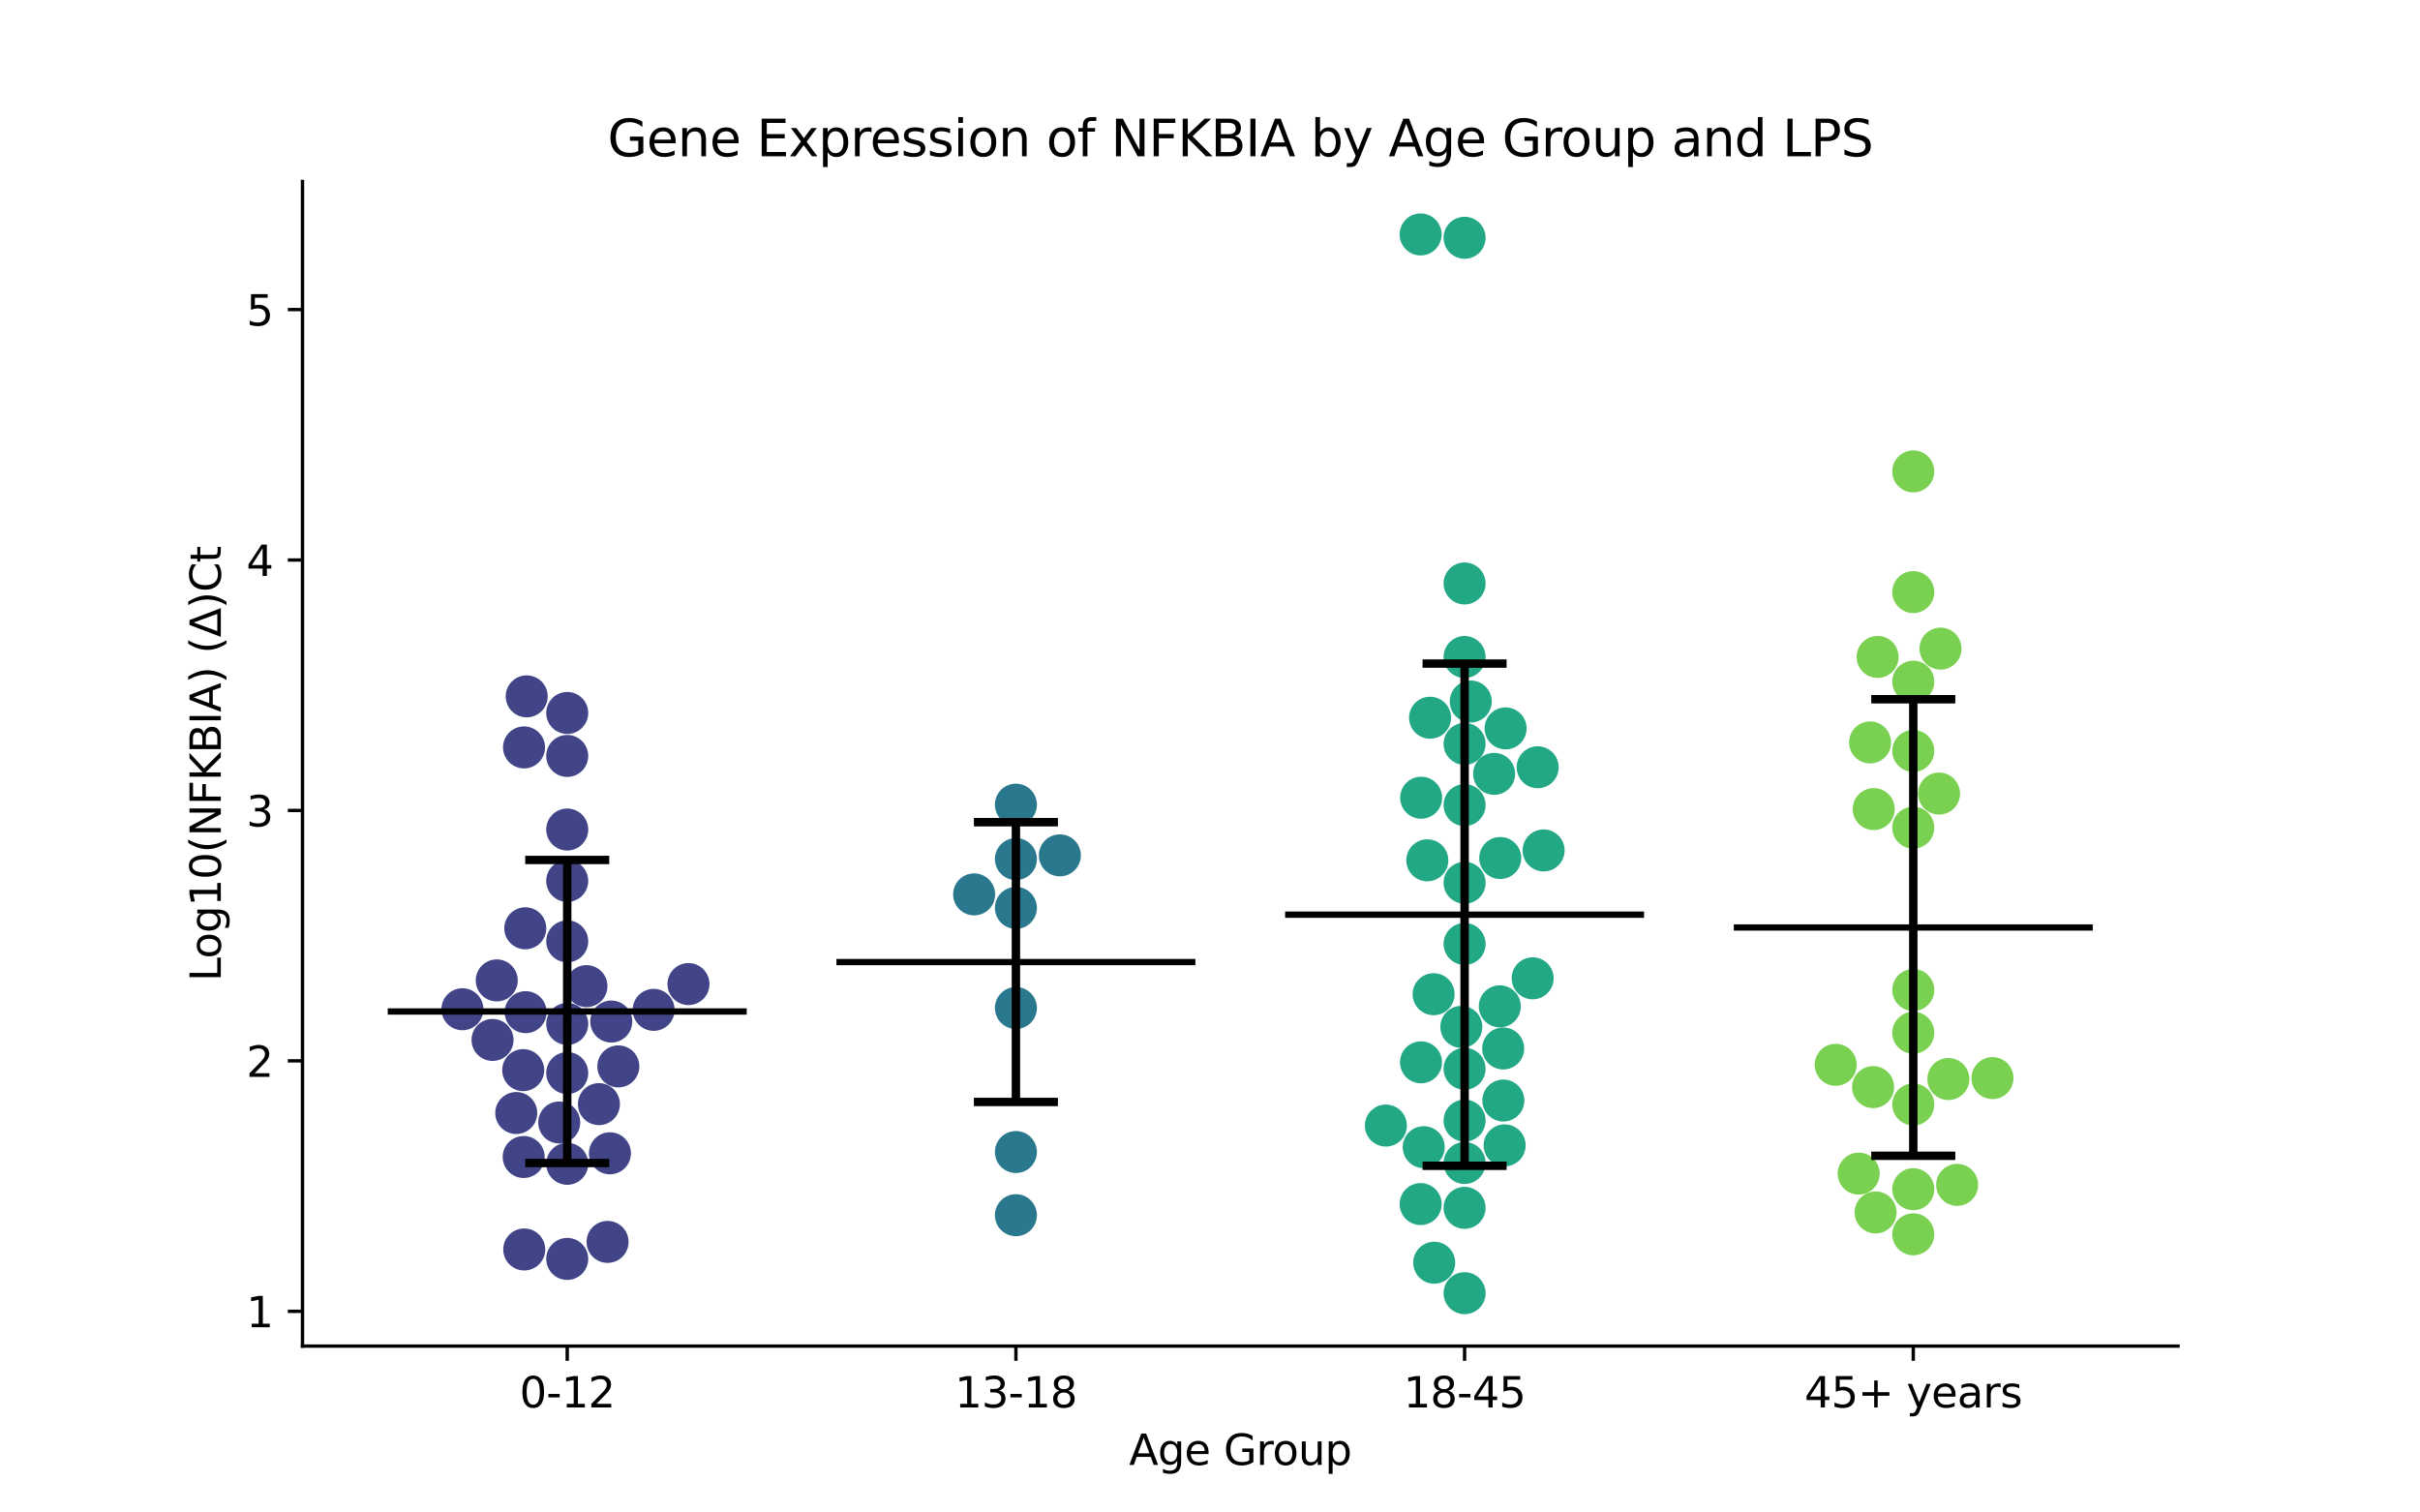 <?xml version="1.0" encoding="utf-8" standalone="no"?>
<!DOCTYPE svg PUBLIC "-//W3C//DTD SVG 1.1//EN"
  "http://www.w3.org/Graphics/SVG/1.1/DTD/svg11.dtd">
<svg xmlns:xlink="http://www.w3.org/1999/xlink" width="576pt" height="360pt" viewBox="0 0 576 360" xmlns="http://www.w3.org/2000/svg" version="1.1">
 <defs>
  <style type="text/css">*{stroke-linejoin: round; stroke-linecap: butt}</style>
 </defs>
 <g id="figure_1">
  <g id="patch_1">
   <path d="M 0 360 
L 576 360 
L 576 0 
L 0 0 
z
" style="fill: #ffffff"/>
  </g>
  <g id="axes_1">
   <g id="patch_2">
    <path d="M 72 320.4 
L 518.4 320.4 
L 518.4 43.2 
L 72 43.2 
z
" style="fill: #ffffff"/>
   </g>
   <g id="PathCollection_1">
    <defs>
     <path id="C0_0_6a70ba401f" d="M 0 5 
C 1.326 5 2.598 4.473 3.536 3.536 
C 4.473 2.598 5 1.326 5 -0 
C 5 -1.326 4.473 -2.598 3.536 -3.536 
C 2.598 -4.473 1.326 -5 0 -5 
C -1.326 -5 -2.598 -4.473 -3.536 -3.536 
C -4.473 -2.598 -5 -1.326 -5 0 
C -5 1.326 -4.473 2.598 -3.536 3.536 
C -2.598 4.473 -1.326 5 0 5 
z
"/>
    </defs>
    <g clip-path="url(#p365251a330)">
     <use xlink:href="#C0_0_6a70ba401f" x="144.609" y="295.597" style="fill: #414487"/>
    </g>
    <g clip-path="url(#p365251a330)">
     <use xlink:href="#C0_0_6a70ba401f" x="117.234" y="247.525" style="fill: #414487"/>
    </g>
    <g clip-path="url(#p365251a330)">
     <use xlink:href="#C0_0_6a70ba401f" x="142.554" y="262.806" style="fill: #414487"/>
    </g>
    <g clip-path="url(#p365251a330)">
     <use xlink:href="#C0_0_6a70ba401f" x="122.877" y="264.919" style="fill: #414487"/>
    </g>
    <g clip-path="url(#p365251a330)">
     <use xlink:href="#C0_0_6a70ba401f" x="124.647" y="275.387" style="fill: #414487"/>
    </g>
    <g clip-path="url(#p365251a330)">
     <use xlink:href="#C0_0_6a70ba401f" x="135.009" y="243.716" style="fill: #414487"/>
    </g>
    <g clip-path="url(#p365251a330)">
     <use xlink:href="#C0_0_6a70ba401f" x="124.728" y="177.896" style="fill: #414487"/>
    </g>
    <g clip-path="url(#p365251a330)">
     <use xlink:href="#C0_0_6a70ba401f" x="135.009" y="299.646" style="fill: #414487"/>
    </g>
    <g clip-path="url(#p365251a330)">
     <use xlink:href="#C0_0_6a70ba401f" x="155.578" y="240.366" style="fill: #414487"/>
    </g>
    <g clip-path="url(#p365251a330)">
     <use xlink:href="#C0_0_6a70ba401f" x="135.009" y="255.404" style="fill: #414487"/>
    </g>
    <g clip-path="url(#p365251a330)">
     <use xlink:href="#C0_0_6a70ba401f" x="118.235" y="233.356" style="fill: #414487"/>
    </g>
    <g clip-path="url(#p365251a330)">
     <use xlink:href="#C0_0_6a70ba401f" x="133.107" y="267.17" style="fill: #414487"/>
    </g>
    <g clip-path="url(#p365251a330)">
     <use xlink:href="#C0_0_6a70ba401f" x="135.009" y="179.928" style="fill: #414487"/>
    </g>
    <g clip-path="url(#p365251a330)">
     <use xlink:href="#C0_0_6a70ba401f" x="145.176" y="274.508" style="fill: #414487"/>
    </g>
    <g clip-path="url(#p365251a330)">
     <use xlink:href="#C0_0_6a70ba401f" x="125.027" y="220.952" style="fill: #414487"/>
    </g>
    <g clip-path="url(#p365251a330)">
     <use xlink:href="#C0_0_6a70ba401f" x="139.584" y="234.715" style="fill: #414487"/>
    </g>
    <g clip-path="url(#p365251a330)">
     <use xlink:href="#C0_0_6a70ba401f" x="124.534" y="254.713" style="fill: #414487"/>
    </g>
    <g clip-path="url(#p365251a330)">
     <use xlink:href="#C0_0_6a70ba401f" x="125.365" y="165.744" style="fill: #414487"/>
    </g>
    <g clip-path="url(#p365251a330)">
     <use xlink:href="#C0_0_6a70ba401f" x="125.111" y="240.913" style="fill: #414487"/>
    </g>
    <g clip-path="url(#p365251a330)">
     <use xlink:href="#C0_0_6a70ba401f" x="145.491" y="243.145" style="fill: #414487"/>
    </g>
    <g clip-path="url(#p365251a330)">
     <use xlink:href="#C0_0_6a70ba401f" x="147.174" y="253.825" style="fill: #414487"/>
    </g>
    <g clip-path="url(#p365251a330)">
     <use xlink:href="#C0_0_6a70ba401f" x="124.778" y="297.396" style="fill: #414487"/>
    </g>
    <g clip-path="url(#p365251a330)">
     <use xlink:href="#C0_0_6a70ba401f" x="135.009" y="209.677" style="fill: #414487"/>
    </g>
    <g clip-path="url(#p365251a330)">
     <use xlink:href="#C0_0_6a70ba401f" x="135.009" y="169.699" style="fill: #414487"/>
    </g>
    <g clip-path="url(#p365251a330)">
     <use xlink:href="#C0_0_6a70ba401f" x="135.009" y="224.056" style="fill: #414487"/>
    </g>
    <g clip-path="url(#p365251a330)">
     <use xlink:href="#C0_0_6a70ba401f" x="135.009" y="277.005" style="fill: #414487"/>
    </g>
    <g clip-path="url(#p365251a330)">
     <use xlink:href="#C0_0_6a70ba401f" x="163.867" y="234.228" style="fill: #414487"/>
    </g>
    <g clip-path="url(#p365251a330)">
     <use xlink:href="#C0_0_6a70ba401f" x="135.009" y="197.443" style="fill: #414487"/>
    </g>
    <g clip-path="url(#p365251a330)">
     <use xlink:href="#C0_0_6a70ba401f" x="110.067" y="240.217" style="fill: #414487"/>
    </g>
   </g>
   <g id="PathCollection_2">
    <defs>
     <path id="C1_0_8775f7fa3a" d="M 0 5 
C 1.326 5 2.598 4.473 3.536 3.536 
C 4.473 2.598 5 1.326 5 -0 
C 5 -1.326 4.473 -2.598 3.536 -3.536 
C 2.598 -4.473 1.326 -5 0 -5 
C -1.326 -5 -2.598 -4.473 -3.536 -3.536 
C -4.473 -2.598 -5 -1.326 -5 0 
C -5 1.326 -4.473 2.598 -3.536 3.536 
C -2.598 4.473 -1.326 5 0 5 
z
"/>
    </defs>
    <g clip-path="url(#p365251a330)">
     <use xlink:href="#C1_0_8775f7fa3a" x="241.803" y="216.095" style="fill: #2a788e"/>
    </g>
    <g clip-path="url(#p365251a330)">
     <use xlink:href="#C1_0_8775f7fa3a" x="241.803" y="274.204" style="fill: #2a788e"/>
    </g>
    <g clip-path="url(#p365251a330)">
     <use xlink:href="#C1_0_8775f7fa3a" x="241.803" y="191.526" style="fill: #2a788e"/>
    </g>
    <g clip-path="url(#p365251a330)">
     <use xlink:href="#C1_0_8775f7fa3a" x="252.261" y="203.59" style="fill: #2a788e"/>
    </g>
    <g clip-path="url(#p365251a330)">
     <use xlink:href="#C1_0_8775f7fa3a" x="241.803" y="239.923" style="fill: #2a788e"/>
    </g>
    <g clip-path="url(#p365251a330)">
     <use xlink:href="#C1_0_8775f7fa3a" x="231.86" y="212.88" style="fill: #2a788e"/>
    </g>
    <g clip-path="url(#p365251a330)">
     <use xlink:href="#C1_0_8775f7fa3a" x="241.803" y="289.244" style="fill: #2a788e"/>
    </g>
    <g clip-path="url(#p365251a330)">
     <use xlink:href="#C1_0_8775f7fa3a" x="241.803" y="204.477" style="fill: #2a788e"/>
    </g>
   </g>
   <g id="PathCollection_3">
    <defs>
     <path id="C2_0_68c04714b0" d="M 0 5 
C 1.326 5 2.598 4.473 3.536 3.536 
C 4.473 2.598 5 1.326 5 -0 
C 5 -1.326 4.473 -2.598 3.536 -3.536 
C 2.598 -4.473 1.326 -5 0 -5 
C -1.326 -5 -2.598 -4.473 -3.536 -3.536 
C -4.473 -2.598 -5 -1.326 -5 0 
C -5 1.326 -4.473 2.598 -3.536 3.536 
C -2.598 4.473 -1.326 5 0 5 
z
"/>
    </defs>
    <g clip-path="url(#p365251a330)">
     <use xlink:href="#C2_0_68c04714b0" x="341.223" y="236.64" style="fill: #22a884"/>
    </g>
    <g clip-path="url(#p365251a330)">
     <use xlink:href="#C2_0_68c04714b0" x="348.597" y="287.489" style="fill: #22a884"/>
    </g>
    <g clip-path="url(#p365251a330)">
     <use xlink:href="#C2_0_68c04714b0" x="348.597" y="276.812" style="fill: #22a884"/>
    </g>
    <g clip-path="url(#p365251a330)">
     <use xlink:href="#C2_0_68c04714b0" x="338.139" y="286.593" style="fill: #22a884"/>
    </g>
    <g clip-path="url(#p365251a330)">
     <use xlink:href="#C2_0_68c04714b0" x="348.597" y="254.393" style="fill: #22a884"/>
    </g>
    <g clip-path="url(#p365251a330)">
     <use xlink:href="#C2_0_68c04714b0" x="348.597" y="266.726" style="fill: #22a884"/>
    </g>
    <g clip-path="url(#p365251a330)">
     <use xlink:href="#C2_0_68c04714b0" x="347.819" y="244.42" style="fill: #22a884"/>
    </g>
    <g clip-path="url(#p365251a330)">
     <use xlink:href="#C2_0_68c04714b0" x="341.367" y="300.549" style="fill: #22a884"/>
    </g>
    <g clip-path="url(#p365251a330)">
     <use xlink:href="#C2_0_68c04714b0" x="358.129" y="272.619" style="fill: #22a884"/>
    </g>
    <g clip-path="url(#p365251a330)">
     <use xlink:href="#C2_0_68c04714b0" x="338.868" y="273.05" style="fill: #22a884"/>
    </g>
    <g clip-path="url(#p365251a330)">
     <use xlink:href="#C2_0_68c04714b0" x="357.786" y="249.555" style="fill: #22a884"/>
    </g>
    <g clip-path="url(#p365251a330)">
     <use xlink:href="#C2_0_68c04714b0" x="348.597" y="307.8" style="fill: #22a884"/>
    </g>
    <g clip-path="url(#p365251a330)">
     <use xlink:href="#C2_0_68c04714b0" x="329.864" y="267.906" style="fill: #22a884"/>
    </g>
    <g clip-path="url(#p365251a330)">
     <use xlink:href="#C2_0_68c04714b0" x="357.821" y="261.948" style="fill: #22a884"/>
    </g>
    <g clip-path="url(#p365251a330)">
     <use xlink:href="#C2_0_68c04714b0" x="338.13" y="55.8" style="fill: #22a884"/>
    </g>
    <g clip-path="url(#p365251a330)">
     <use xlink:href="#C2_0_68c04714b0" x="348.597" y="191.622" style="fill: #22a884"/>
    </g>
    <g clip-path="url(#p365251a330)">
     <use xlink:href="#C2_0_68c04714b0" x="348.597" y="224.681" style="fill: #22a884"/>
    </g>
    <g clip-path="url(#p365251a330)">
     <use xlink:href="#C2_0_68c04714b0" x="364.797" y="232.857" style="fill: #22a884"/>
    </g>
    <g clip-path="url(#p365251a330)">
     <use xlink:href="#C2_0_68c04714b0" x="355.626" y="184.193" style="fill: #22a884"/>
    </g>
    <g clip-path="url(#p365251a330)">
     <use xlink:href="#C2_0_68c04714b0" x="365.995" y="182.623" style="fill: #22a884"/>
    </g>
    <g clip-path="url(#p365251a330)">
     <use xlink:href="#C2_0_68c04714b0" x="348.597" y="138.874" style="fill: #22a884"/>
    </g>
    <g clip-path="url(#p365251a330)">
     <use xlink:href="#C2_0_68c04714b0" x="348.597" y="56.593" style="fill: #22a884"/>
    </g>
    <g clip-path="url(#p365251a330)">
     <use xlink:href="#C2_0_68c04714b0" x="357.08" y="204.224" style="fill: #22a884"/>
    </g>
    <g clip-path="url(#p365251a330)">
     <use xlink:href="#C2_0_68c04714b0" x="340.378" y="170.832" style="fill: #22a884"/>
    </g>
    <g clip-path="url(#p365251a330)">
     <use xlink:href="#C2_0_68c04714b0" x="348.597" y="156.377" style="fill: #22a884"/>
    </g>
    <g clip-path="url(#p365251a330)">
     <use xlink:href="#C2_0_68c04714b0" x="367.407" y="202.419" style="fill: #22a884"/>
    </g>
    <g clip-path="url(#p365251a330)">
     <use xlink:href="#C2_0_68c04714b0" x="350.064" y="166.972" style="fill: #22a884"/>
    </g>
    <g clip-path="url(#p365251a330)">
     <use xlink:href="#C2_0_68c04714b0" x="348.597" y="210.118" style="fill: #22a884"/>
    </g>
    <g clip-path="url(#p365251a330)">
     <use xlink:href="#C2_0_68c04714b0" x="358.358" y="173.371" style="fill: #22a884"/>
    </g>
    <g clip-path="url(#p365251a330)">
     <use xlink:href="#C2_0_68c04714b0" x="338.259" y="189.873" style="fill: #22a884"/>
    </g>
    <g clip-path="url(#p365251a330)">
     <use xlink:href="#C2_0_68c04714b0" x="356.979" y="239.532" style="fill: #22a884"/>
    </g>
    <g clip-path="url(#p365251a330)">
     <use xlink:href="#C2_0_68c04714b0" x="339.724" y="204.771" style="fill: #22a884"/>
    </g>
    <g clip-path="url(#p365251a330)">
     <use xlink:href="#C2_0_68c04714b0" x="338.222" y="252.854" style="fill: #22a884"/>
    </g>
    <g clip-path="url(#p365251a330)">
     <use xlink:href="#C2_0_68c04714b0" x="348.597" y="177.056" style="fill: #22a884"/>
    </g>
   </g>
   <g id="PathCollection_4">
    <defs>
     <path id="C3_0_f4bb1f80d0" d="M 0 5 
C 1.326 5 2.598 4.473 3.536 3.536 
C 4.473 2.598 5 1.326 5 -0 
C 5 -1.326 4.473 -2.598 3.536 -3.536 
C 2.598 -4.473 1.326 -5 0 -5 
C -1.326 -5 -2.598 -4.473 -3.536 -3.536 
C -4.473 -2.598 -5 -1.326 -5 0 
C -5 1.326 -4.473 2.598 -3.536 3.536 
C -2.598 4.473 -1.326 5 0 5 
z
"/>
    </defs>
    <g clip-path="url(#p365251a330)">
     <use xlink:href="#C3_0_f4bb1f80d0" x="455.391" y="283.056" style="fill: #7ad151"/>
    </g>
    <g clip-path="url(#p365251a330)">
     <use xlink:href="#C3_0_f4bb1f80d0" x="455.391" y="293.785" style="fill: #7ad151"/>
    </g>
    <g clip-path="url(#p365251a330)">
     <use xlink:href="#C3_0_f4bb1f80d0" x="463.748" y="256.828" style="fill: #7ad151"/>
    </g>
    <g clip-path="url(#p365251a330)">
     <use xlink:href="#C3_0_f4bb1f80d0" x="455.391" y="235.632" style="fill: #7ad151"/>
    </g>
    <g clip-path="url(#p365251a330)">
     <use xlink:href="#C3_0_f4bb1f80d0" x="461.527" y="188.882" style="fill: #7ad151"/>
    </g>
    <g clip-path="url(#p365251a330)">
     <use xlink:href="#C3_0_f4bb1f80d0" x="455.391" y="262.883" style="fill: #7ad151"/>
    </g>
    <g clip-path="url(#p365251a330)">
     <use xlink:href="#C3_0_f4bb1f80d0" x="446.423" y="288.584" style="fill: #7ad151"/>
    </g>
    <g clip-path="url(#p365251a330)">
     <use xlink:href="#C3_0_f4bb1f80d0" x="436.929" y="253.446" style="fill: #7ad151"/>
    </g>
    <g clip-path="url(#p365251a330)">
     <use xlink:href="#C3_0_f4bb1f80d0" x="442.4" y="279.348" style="fill: #7ad151"/>
    </g>
    <g clip-path="url(#p365251a330)">
     <use xlink:href="#C3_0_f4bb1f80d0" x="445.83" y="258.751" style="fill: #7ad151"/>
    </g>
    <g clip-path="url(#p365251a330)">
     <use xlink:href="#C3_0_f4bb1f80d0" x="455.391" y="140.926" style="fill: #7ad151"/>
    </g>
    <g clip-path="url(#p365251a330)">
     <use xlink:href="#C3_0_f4bb1f80d0" x="445.109" y="176.711" style="fill: #7ad151"/>
    </g>
    <g clip-path="url(#p365251a330)">
     <use xlink:href="#C3_0_f4bb1f80d0" x="474.245" y="256.607" style="fill: #7ad151"/>
    </g>
    <g clip-path="url(#p365251a330)">
     <use xlink:href="#C3_0_f4bb1f80d0" x="465.835" y="282.022" style="fill: #7ad151"/>
    </g>
    <g clip-path="url(#p365251a330)">
     <use xlink:href="#C3_0_f4bb1f80d0" x="455.391" y="196.997" style="fill: #7ad151"/>
    </g>
    <g clip-path="url(#p365251a330)">
     <use xlink:href="#C3_0_f4bb1f80d0" x="455.391" y="112.203" style="fill: #7ad151"/>
    </g>
    <g clip-path="url(#p365251a330)">
     <use xlink:href="#C3_0_f4bb1f80d0" x="455.391" y="245.812" style="fill: #7ad151"/>
    </g>
    <g clip-path="url(#p365251a330)">
     <use xlink:href="#C3_0_f4bb1f80d0" x="461.875" y="154.38" style="fill: #7ad151"/>
    </g>
    <g clip-path="url(#p365251a330)">
     <use xlink:href="#C3_0_f4bb1f80d0" x="445.973" y="192.577" style="fill: #7ad151"/>
    </g>
    <g clip-path="url(#p365251a330)">
     <use xlink:href="#C3_0_f4bb1f80d0" x="455.391" y="162.246" style="fill: #7ad151"/>
    </g>
    <g clip-path="url(#p365251a330)">
     <use xlink:href="#C3_0_f4bb1f80d0" x="455.391" y="178.737" style="fill: #7ad151"/>
    </g>
    <g clip-path="url(#p365251a330)">
     <use xlink:href="#C3_0_f4bb1f80d0" x="446.902" y="156.361" style="fill: #7ad151"/>
    </g>
   </g>
   <g id="matplotlib.axis_1">
    <g id="xtick_1">
     <g id="line2d_1">
      <defs>
       <path id="m003d2f9e52" d="M 0 0 
L 0 3.5 
" style="stroke: #000000; stroke-width: 0.8"/>
      </defs>
      <g>
       <use xlink:href="#m003d2f9e52" x="135.009" y="320.4" style="stroke: #000000; stroke-width: 0.8"/>
      </g>
     </g>
     <g id="text_1">
      <!-- 0-12 -->
      <g transform="translate(123.661 334.998) scale(0.1 -0.1)">
       <defs>
        <path id="DejaVuSans-30" d="M 2034 4250 
Q 1547 4250 1301 3770 
Q 1056 3291 1056 2328 
Q 1056 1369 1301 889 
Q 1547 409 2034 409 
Q 2525 409 2770 889 
Q 3016 1369 3016 2328 
Q 3016 3291 2770 3770 
Q 2525 4250 2034 4250 
z
M 2034 4750 
Q 2819 4750 3233 4129 
Q 3647 3509 3647 2328 
Q 3647 1150 3233 529 
Q 2819 -91 2034 -91 
Q 1250 -91 836 529 
Q 422 1150 422 2328 
Q 422 3509 836 4129 
Q 1250 4750 2034 4750 
z
" transform="scale(0.016)"/>
        <path id="DejaVuSans-2d" d="M 313 2009 
L 1997 2009 
L 1997 1497 
L 313 1497 
L 313 2009 
z
" transform="scale(0.016)"/>
        <path id="DejaVuSans-31" d="M 794 531 
L 1825 531 
L 1825 4091 
L 703 3866 
L 703 4441 
L 1819 4666 
L 2450 4666 
L 2450 531 
L 3481 531 
L 3481 0 
L 794 0 
L 794 531 
z
" transform="scale(0.016)"/>
        <path id="DejaVuSans-32" d="M 1228 531 
L 3431 531 
L 3431 0 
L 469 0 
L 469 531 
Q 828 903 1448 1529 
Q 2069 2156 2228 2338 
Q 2531 2678 2651 2914 
Q 2772 3150 2772 3378 
Q 2772 3750 2511 3984 
Q 2250 4219 1831 4219 
Q 1534 4219 1204 4116 
Q 875 4013 500 3803 
L 500 4441 
Q 881 4594 1212 4672 
Q 1544 4750 1819 4750 
Q 2544 4750 2975 4387 
Q 3406 4025 3406 3419 
Q 3406 3131 3298 2873 
Q 3191 2616 2906 2266 
Q 2828 2175 2409 1742 
Q 1991 1309 1228 531 
z
" transform="scale(0.016)"/>
       </defs>
       <use xlink:href="#DejaVuSans-30"/>
       <use xlink:href="#DejaVuSans-2d" x="63.623"/>
       <use xlink:href="#DejaVuSans-31" x="99.707"/>
       <use xlink:href="#DejaVuSans-32" x="163.33"/>
      </g>
     </g>
    </g>
    <g id="xtick_2">
     <g id="line2d_2">
      <g>
       <use xlink:href="#m003d2f9e52" x="241.803" y="320.4" style="stroke: #000000; stroke-width: 0.8"/>
      </g>
     </g>
     <g id="text_2">
      <!-- 13-18 -->
      <g transform="translate(227.274 334.998) scale(0.1 -0.1)">
       <defs>
        <path id="DejaVuSans-33" d="M 2597 2516 
Q 3050 2419 3304 2112 
Q 3559 1806 3559 1356 
Q 3559 666 3084 287 
Q 2609 -91 1734 -91 
Q 1441 -91 1130 -33 
Q 819 25 488 141 
L 488 750 
Q 750 597 1062 519 
Q 1375 441 1716 441 
Q 2309 441 2620 675 
Q 2931 909 2931 1356 
Q 2931 1769 2642 2001 
Q 2353 2234 1838 2234 
L 1294 2234 
L 1294 2753 
L 1863 2753 
Q 2328 2753 2575 2939 
Q 2822 3125 2822 3475 
Q 2822 3834 2567 4026 
Q 2313 4219 1838 4219 
Q 1578 4219 1281 4162 
Q 984 4106 628 3988 
L 628 4550 
Q 988 4650 1302 4700 
Q 1616 4750 1894 4750 
Q 2613 4750 3031 4423 
Q 3450 4097 3450 3541 
Q 3450 3153 3228 2886 
Q 3006 2619 2597 2516 
z
" transform="scale(0.016)"/>
        <path id="DejaVuSans-38" d="M 2034 2216 
Q 1584 2216 1326 1975 
Q 1069 1734 1069 1313 
Q 1069 891 1326 650 
Q 1584 409 2034 409 
Q 2484 409 2743 651 
Q 3003 894 3003 1313 
Q 3003 1734 2745 1975 
Q 2488 2216 2034 2216 
z
M 1403 2484 
Q 997 2584 770 2862 
Q 544 3141 544 3541 
Q 544 4100 942 4425 
Q 1341 4750 2034 4750 
Q 2731 4750 3128 4425 
Q 3525 4100 3525 3541 
Q 3525 3141 3298 2862 
Q 3072 2584 2669 2484 
Q 3125 2378 3379 2068 
Q 3634 1759 3634 1313 
Q 3634 634 3220 271 
Q 2806 -91 2034 -91 
Q 1263 -91 848 271 
Q 434 634 434 1313 
Q 434 1759 690 2068 
Q 947 2378 1403 2484 
z
M 1172 3481 
Q 1172 3119 1398 2916 
Q 1625 2713 2034 2713 
Q 2441 2713 2670 2916 
Q 2900 3119 2900 3481 
Q 2900 3844 2670 4047 
Q 2441 4250 2034 4250 
Q 1625 4250 1398 4047 
Q 1172 3844 1172 3481 
z
" transform="scale(0.016)"/>
       </defs>
       <use xlink:href="#DejaVuSans-31"/>
       <use xlink:href="#DejaVuSans-33" x="63.623"/>
       <use xlink:href="#DejaVuSans-2d" x="127.246"/>
       <use xlink:href="#DejaVuSans-31" x="163.33"/>
       <use xlink:href="#DejaVuSans-38" x="226.953"/>
      </g>
     </g>
    </g>
    <g id="xtick_3">
     <g id="line2d_3">
      <g>
       <use xlink:href="#m003d2f9e52" x="348.597" y="320.4" style="stroke: #000000; stroke-width: 0.8"/>
      </g>
     </g>
     <g id="text_3">
      <!-- 18-45 -->
      <g transform="translate(334.068 334.998) scale(0.1 -0.1)">
       <defs>
        <path id="DejaVuSans-34" d="M 2419 4116 
L 825 1625 
L 2419 1625 
L 2419 4116 
z
M 2253 4666 
L 3047 4666 
L 3047 1625 
L 3713 1625 
L 3713 1100 
L 3047 1100 
L 3047 0 
L 2419 0 
L 2419 1100 
L 313 1100 
L 313 1709 
L 2253 4666 
z
" transform="scale(0.016)"/>
        <path id="DejaVuSans-35" d="M 691 4666 
L 3169 4666 
L 3169 4134 
L 1269 4134 
L 1269 2991 
Q 1406 3038 1543 3061 
Q 1681 3084 1819 3084 
Q 2600 3084 3056 2656 
Q 3513 2228 3513 1497 
Q 3513 744 3044 326 
Q 2575 -91 1722 -91 
Q 1428 -91 1123 -41 
Q 819 9 494 109 
L 494 744 
Q 775 591 1075 516 
Q 1375 441 1709 441 
Q 2250 441 2565 725 
Q 2881 1009 2881 1497 
Q 2881 1984 2565 2268 
Q 2250 2553 1709 2553 
Q 1456 2553 1204 2497 
Q 953 2441 691 2322 
L 691 4666 
z
" transform="scale(0.016)"/>
       </defs>
       <use xlink:href="#DejaVuSans-31"/>
       <use xlink:href="#DejaVuSans-38" x="63.623"/>
       <use xlink:href="#DejaVuSans-2d" x="127.246"/>
       <use xlink:href="#DejaVuSans-34" x="163.33"/>
       <use xlink:href="#DejaVuSans-35" x="226.953"/>
      </g>
     </g>
    </g>
    <g id="xtick_4">
     <g id="line2d_4">
      <g>
       <use xlink:href="#m003d2f9e52" x="455.391" y="320.4" style="stroke: #000000; stroke-width: 0.8"/>
      </g>
     </g>
     <g id="text_4">
      <!-- 45+ years -->
      <g transform="translate(429.49 334.998) scale(0.1 -0.1)">
       <defs>
        <path id="DejaVuSans-2b" d="M 2944 4013 
L 2944 2272 
L 4684 2272 
L 4684 1741 
L 2944 1741 
L 2944 0 
L 2419 0 
L 2419 1741 
L 678 1741 
L 678 2272 
L 2419 2272 
L 2419 4013 
L 2944 4013 
z
" transform="scale(0.016)"/>
        <path id="DejaVuSans-20" transform="scale(0.016)"/>
        <path id="DejaVuSans-79" d="M 2059 -325 
Q 1816 -950 1584 -1140 
Q 1353 -1331 966 -1331 
L 506 -1331 
L 506 -850 
L 844 -850 
Q 1081 -850 1212 -737 
Q 1344 -625 1503 -206 
L 1606 56 
L 191 3500 
L 800 3500 
L 1894 763 
L 2988 3500 
L 3597 3500 
L 2059 -325 
z
" transform="scale(0.016)"/>
        <path id="DejaVuSans-65" d="M 3597 1894 
L 3597 1613 
L 953 1613 
Q 991 1019 1311 708 
Q 1631 397 2203 397 
Q 2534 397 2845 478 
Q 3156 559 3463 722 
L 3463 178 
Q 3153 47 2828 -22 
Q 2503 -91 2169 -91 
Q 1331 -91 842 396 
Q 353 884 353 1716 
Q 353 2575 817 3079 
Q 1281 3584 2069 3584 
Q 2775 3584 3186 3129 
Q 3597 2675 3597 1894 
z
M 3022 2063 
Q 3016 2534 2758 2815 
Q 2500 3097 2075 3097 
Q 1594 3097 1305 2825 
Q 1016 2553 972 2059 
L 3022 2063 
z
" transform="scale(0.016)"/>
        <path id="DejaVuSans-61" d="M 2194 1759 
Q 1497 1759 1228 1600 
Q 959 1441 959 1056 
Q 959 750 1161 570 
Q 1363 391 1709 391 
Q 2188 391 2477 730 
Q 2766 1069 2766 1631 
L 2766 1759 
L 2194 1759 
z
M 3341 1997 
L 3341 0 
L 2766 0 
L 2766 531 
Q 2569 213 2275 61 
Q 1981 -91 1556 -91 
Q 1019 -91 701 211 
Q 384 513 384 1019 
Q 384 1609 779 1909 
Q 1175 2209 1959 2209 
L 2766 2209 
L 2766 2266 
Q 2766 2663 2505 2880 
Q 2244 3097 1772 3097 
Q 1472 3097 1187 3025 
Q 903 2953 641 2809 
L 641 3341 
Q 956 3463 1253 3523 
Q 1550 3584 1831 3584 
Q 2591 3584 2966 3190 
Q 3341 2797 3341 1997 
z
" transform="scale(0.016)"/>
        <path id="DejaVuSans-72" d="M 2631 2963 
Q 2534 3019 2420 3045 
Q 2306 3072 2169 3072 
Q 1681 3072 1420 2755 
Q 1159 2438 1159 1844 
L 1159 0 
L 581 0 
L 581 3500 
L 1159 3500 
L 1159 2956 
Q 1341 3275 1631 3429 
Q 1922 3584 2338 3584 
Q 2397 3584 2469 3576 
Q 2541 3569 2628 3553 
L 2631 2963 
z
" transform="scale(0.016)"/>
        <path id="DejaVuSans-73" d="M 2834 3397 
L 2834 2853 
Q 2591 2978 2328 3040 
Q 2066 3103 1784 3103 
Q 1356 3103 1142 2972 
Q 928 2841 928 2578 
Q 928 2378 1081 2264 
Q 1234 2150 1697 2047 
L 1894 2003 
Q 2506 1872 2764 1633 
Q 3022 1394 3022 966 
Q 3022 478 2636 193 
Q 2250 -91 1575 -91 
Q 1294 -91 989 -36 
Q 684 19 347 128 
L 347 722 
Q 666 556 975 473 
Q 1284 391 1588 391 
Q 1994 391 2212 530 
Q 2431 669 2431 922 
Q 2431 1156 2273 1281 
Q 2116 1406 1581 1522 
L 1381 1569 
Q 847 1681 609 1914 
Q 372 2147 372 2553 
Q 372 3047 722 3315 
Q 1072 3584 1716 3584 
Q 2034 3584 2315 3537 
Q 2597 3491 2834 3397 
z
" transform="scale(0.016)"/>
       </defs>
       <use xlink:href="#DejaVuSans-34"/>
       <use xlink:href="#DejaVuSans-35" x="63.623"/>
       <use xlink:href="#DejaVuSans-2b" x="127.246"/>
       <use xlink:href="#DejaVuSans-20" x="211.035"/>
       <use xlink:href="#DejaVuSans-79" x="242.822"/>
       <use xlink:href="#DejaVuSans-65" x="302.002"/>
       <use xlink:href="#DejaVuSans-61" x="363.525"/>
       <use xlink:href="#DejaVuSans-72" x="424.805"/>
       <use xlink:href="#DejaVuSans-73" x="465.918"/>
      </g>
     </g>
    </g>
    <g id="text_5">
     <!-- Age Group -->
     <g transform="translate(268.72 348.677) scale(0.1 -0.1)">
      <defs>
       <path id="DejaVuSans-41" d="M 2188 4044 
L 1331 1722 
L 3047 1722 
L 2188 4044 
z
M 1831 4666 
L 2547 4666 
L 4325 0 
L 3669 0 
L 3244 1197 
L 1141 1197 
L 716 0 
L 50 0 
L 1831 4666 
z
" transform="scale(0.016)"/>
       <path id="DejaVuSans-67" d="M 2906 1791 
Q 2906 2416 2648 2759 
Q 2391 3103 1925 3103 
Q 1463 3103 1205 2759 
Q 947 2416 947 1791 
Q 947 1169 1205 825 
Q 1463 481 1925 481 
Q 2391 481 2648 825 
Q 2906 1169 2906 1791 
z
M 3481 434 
Q 3481 -459 3084 -895 
Q 2688 -1331 1869 -1331 
Q 1566 -1331 1297 -1286 
Q 1028 -1241 775 -1147 
L 775 -588 
Q 1028 -725 1275 -790 
Q 1522 -856 1778 -856 
Q 2344 -856 2625 -561 
Q 2906 -266 2906 331 
L 2906 616 
Q 2728 306 2450 153 
Q 2172 0 1784 0 
Q 1141 0 747 490 
Q 353 981 353 1791 
Q 353 2603 747 3093 
Q 1141 3584 1784 3584 
Q 2172 3584 2450 3431 
Q 2728 3278 2906 2969 
L 2906 3500 
L 3481 3500 
L 3481 434 
z
" transform="scale(0.016)"/>
       <path id="DejaVuSans-47" d="M 3809 666 
L 3809 1919 
L 2778 1919 
L 2778 2438 
L 4434 2438 
L 4434 434 
Q 4069 175 3628 42 
Q 3188 -91 2688 -91 
Q 1594 -91 976 548 
Q 359 1188 359 2328 
Q 359 3472 976 4111 
Q 1594 4750 2688 4750 
Q 3144 4750 3555 4637 
Q 3966 4525 4313 4306 
L 4313 3634 
Q 3963 3931 3569 4081 
Q 3175 4231 2741 4231 
Q 1884 4231 1454 3753 
Q 1025 3275 1025 2328 
Q 1025 1384 1454 906 
Q 1884 428 2741 428 
Q 3075 428 3337 486 
Q 3600 544 3809 666 
z
" transform="scale(0.016)"/>
       <path id="DejaVuSans-6f" d="M 1959 3097 
Q 1497 3097 1228 2736 
Q 959 2375 959 1747 
Q 959 1119 1226 758 
Q 1494 397 1959 397 
Q 2419 397 2687 759 
Q 2956 1122 2956 1747 
Q 2956 2369 2687 2733 
Q 2419 3097 1959 3097 
z
M 1959 3584 
Q 2709 3584 3137 3096 
Q 3566 2609 3566 1747 
Q 3566 888 3137 398 
Q 2709 -91 1959 -91 
Q 1206 -91 779 398 
Q 353 888 353 1747 
Q 353 2609 779 3096 
Q 1206 3584 1959 3584 
z
" transform="scale(0.016)"/>
       <path id="DejaVuSans-75" d="M 544 1381 
L 544 3500 
L 1119 3500 
L 1119 1403 
Q 1119 906 1312 657 
Q 1506 409 1894 409 
Q 2359 409 2629 706 
Q 2900 1003 2900 1516 
L 2900 3500 
L 3475 3500 
L 3475 0 
L 2900 0 
L 2900 538 
Q 2691 219 2414 64 
Q 2138 -91 1772 -91 
Q 1169 -91 856 284 
Q 544 659 544 1381 
z
M 1991 3584 
L 1991 3584 
z
" transform="scale(0.016)"/>
       <path id="DejaVuSans-70" d="M 1159 525 
L 1159 -1331 
L 581 -1331 
L 581 3500 
L 1159 3500 
L 1159 2969 
Q 1341 3281 1617 3432 
Q 1894 3584 2278 3584 
Q 2916 3584 3314 3078 
Q 3713 2572 3713 1747 
Q 3713 922 3314 415 
Q 2916 -91 2278 -91 
Q 1894 -91 1617 61 
Q 1341 213 1159 525 
z
M 3116 1747 
Q 3116 2381 2855 2742 
Q 2594 3103 2138 3103 
Q 1681 3103 1420 2742 
Q 1159 2381 1159 1747 
Q 1159 1113 1420 752 
Q 1681 391 2138 391 
Q 2594 391 2855 752 
Q 3116 1113 3116 1747 
z
" transform="scale(0.016)"/>
      </defs>
      <use xlink:href="#DejaVuSans-41"/>
      <use xlink:href="#DejaVuSans-67" x="68.408"/>
      <use xlink:href="#DejaVuSans-65" x="131.885"/>
      <use xlink:href="#DejaVuSans-20" x="193.408"/>
      <use xlink:href="#DejaVuSans-47" x="225.195"/>
      <use xlink:href="#DejaVuSans-72" x="302.686"/>
      <use xlink:href="#DejaVuSans-6f" x="341.549"/>
      <use xlink:href="#DejaVuSans-75" x="402.73"/>
      <use xlink:href="#DejaVuSans-70" x="466.109"/>
     </g>
    </g>
   </g>
   <g id="matplotlib.axis_2">
    <g id="ytick_1">
     <g id="line2d_5">
      <defs>
       <path id="m85ba3ccc1a" d="M 0 0 
L -3.5 0 
" style="stroke: #000000; stroke-width: 0.8"/>
      </defs>
      <g>
       <use xlink:href="#m85ba3ccc1a" x="72" y="312.113" style="stroke: #000000; stroke-width: 0.8"/>
      </g>
     </g>
     <g id="text_6">
      <!-- 1 -->
      <g transform="translate(58.638 315.912) scale(0.1 -0.1)">
       <use xlink:href="#DejaVuSans-31"/>
      </g>
     </g>
    </g>
    <g id="ytick_2">
     <g id="line2d_6">
      <g>
       <use xlink:href="#m85ba3ccc1a" x="72" y="252.506" style="stroke: #000000; stroke-width: 0.8"/>
      </g>
     </g>
     <g id="text_7">
      <!-- 2 -->
      <g transform="translate(58.638 256.305) scale(0.1 -0.1)">
       <use xlink:href="#DejaVuSans-32"/>
      </g>
     </g>
    </g>
    <g id="ytick_3">
     <g id="line2d_7">
      <g>
       <use xlink:href="#m85ba3ccc1a" x="72" y="192.899" style="stroke: #000000; stroke-width: 0.8"/>
      </g>
     </g>
     <g id="text_8">
      <!-- 3 -->
      <g transform="translate(58.638 196.698) scale(0.1 -0.1)">
       <use xlink:href="#DejaVuSans-33"/>
      </g>
     </g>
    </g>
    <g id="ytick_4">
     <g id="line2d_8">
      <g>
       <use xlink:href="#m85ba3ccc1a" x="72" y="133.291" style="stroke: #000000; stroke-width: 0.8"/>
      </g>
     </g>
     <g id="text_9">
      <!-- 4 -->
      <g transform="translate(58.638 137.091) scale(0.1 -0.1)">
       <use xlink:href="#DejaVuSans-34"/>
      </g>
     </g>
    </g>
    <g id="ytick_5">
     <g id="line2d_9">
      <g>
       <use xlink:href="#m85ba3ccc1a" x="72" y="73.684" style="stroke: #000000; stroke-width: 0.8"/>
      </g>
     </g>
     <g id="text_10">
      <!-- 5 -->
      <g transform="translate(58.638 77.483) scale(0.1 -0.1)">
       <use xlink:href="#DejaVuSans-35"/>
      </g>
     </g>
    </g>
    <g id="text_11">
     <!-- Log10(NFKBIA) (Δ)Ct -->
     <g transform="translate(52.558 233.58) rotate(-90) scale(0.1 -0.1)">
      <defs>
       <path id="DejaVuSans-4c" d="M 628 4666 
L 1259 4666 
L 1259 531 
L 3531 531 
L 3531 0 
L 628 0 
L 628 4666 
z
" transform="scale(0.016)"/>
       <path id="DejaVuSans-28" d="M 1984 4856 
Q 1566 4138 1362 3434 
Q 1159 2731 1159 2009 
Q 1159 1288 1364 580 
Q 1569 -128 1984 -844 
L 1484 -844 
Q 1016 -109 783 600 
Q 550 1309 550 2009 
Q 550 2706 781 3412 
Q 1013 4119 1484 4856 
L 1984 4856 
z
" transform="scale(0.016)"/>
       <path id="DejaVuSans-4e" d="M 628 4666 
L 1478 4666 
L 3547 763 
L 3547 4666 
L 4159 4666 
L 4159 0 
L 3309 0 
L 1241 3903 
L 1241 0 
L 628 0 
L 628 4666 
z
" transform="scale(0.016)"/>
       <path id="DejaVuSans-46" d="M 628 4666 
L 3309 4666 
L 3309 4134 
L 1259 4134 
L 1259 2759 
L 3109 2759 
L 3109 2228 
L 1259 2228 
L 1259 0 
L 628 0 
L 628 4666 
z
" transform="scale(0.016)"/>
       <path id="DejaVuSans-4b" d="M 628 4666 
L 1259 4666 
L 1259 2694 
L 3353 4666 
L 4166 4666 
L 1850 2491 
L 4331 0 
L 3500 0 
L 1259 2247 
L 1259 0 
L 628 0 
L 628 4666 
z
" transform="scale(0.016)"/>
       <path id="DejaVuSans-42" d="M 1259 2228 
L 1259 519 
L 2272 519 
Q 2781 519 3026 730 
Q 3272 941 3272 1375 
Q 3272 1813 3026 2020 
Q 2781 2228 2272 2228 
L 1259 2228 
z
M 1259 4147 
L 1259 2741 
L 2194 2741 
Q 2656 2741 2882 2914 
Q 3109 3088 3109 3444 
Q 3109 3797 2882 3972 
Q 2656 4147 2194 4147 
L 1259 4147 
z
M 628 4666 
L 2241 4666 
Q 2963 4666 3353 4366 
Q 3744 4066 3744 3513 
Q 3744 3084 3544 2831 
Q 3344 2578 2956 2516 
Q 3422 2416 3680 2098 
Q 3938 1781 3938 1306 
Q 3938 681 3513 340 
Q 3088 0 2303 0 
L 628 0 
L 628 4666 
z
" transform="scale(0.016)"/>
       <path id="DejaVuSans-49" d="M 628 4666 
L 1259 4666 
L 1259 0 
L 628 0 
L 628 4666 
z
" transform="scale(0.016)"/>
       <path id="DejaVuSans-29" d="M 513 4856 
L 1013 4856 
Q 1481 4119 1714 3412 
Q 1947 2706 1947 2009 
Q 1947 1309 1714 600 
Q 1481 -109 1013 -844 
L 513 -844 
Q 928 -128 1133 580 
Q 1338 1288 1338 2009 
Q 1338 2731 1133 3434 
Q 928 4138 513 4856 
z
" transform="scale(0.016)"/>
       <path id="DejaVuSans-394" d="M 2188 4044 
L 906 525 
L 3472 525 
L 2188 4044 
z
M 50 0 
L 1831 4666 
L 2547 4666 
L 4325 0 
L 50 0 
z
" transform="scale(0.016)"/>
       <path id="DejaVuSans-43" d="M 4122 4306 
L 4122 3641 
Q 3803 3938 3442 4084 
Q 3081 4231 2675 4231 
Q 1875 4231 1450 3742 
Q 1025 3253 1025 2328 
Q 1025 1406 1450 917 
Q 1875 428 2675 428 
Q 3081 428 3442 575 
Q 3803 722 4122 1019 
L 4122 359 
Q 3791 134 3420 21 
Q 3050 -91 2638 -91 
Q 1578 -91 968 557 
Q 359 1206 359 2328 
Q 359 3453 968 4101 
Q 1578 4750 2638 4750 
Q 3056 4750 3426 4639 
Q 3797 4528 4122 4306 
z
" transform="scale(0.016)"/>
       <path id="DejaVuSans-74" d="M 1172 4494 
L 1172 3500 
L 2356 3500 
L 2356 3053 
L 1172 3053 
L 1172 1153 
Q 1172 725 1289 603 
Q 1406 481 1766 481 
L 2356 481 
L 2356 0 
L 1766 0 
Q 1100 0 847 248 
Q 594 497 594 1153 
L 594 3053 
L 172 3053 
L 172 3500 
L 594 3500 
L 594 4494 
L 1172 4494 
z
" transform="scale(0.016)"/>
      </defs>
      <use xlink:href="#DejaVuSans-4c"/>
      <use xlink:href="#DejaVuSans-6f" x="53.963"/>
      <use xlink:href="#DejaVuSans-67" x="115.145"/>
      <use xlink:href="#DejaVuSans-31" x="178.621"/>
      <use xlink:href="#DejaVuSans-30" x="242.244"/>
      <use xlink:href="#DejaVuSans-28" x="305.867"/>
      <use xlink:href="#DejaVuSans-4e" x="344.881"/>
      <use xlink:href="#DejaVuSans-46" x="419.686"/>
      <use xlink:href="#DejaVuSans-4b" x="477.205"/>
      <use xlink:href="#DejaVuSans-42" x="542.781"/>
      <use xlink:href="#DejaVuSans-49" x="611.385"/>
      <use xlink:href="#DejaVuSans-41" x="640.877"/>
      <use xlink:href="#DejaVuSans-29" x="709.285"/>
      <use xlink:href="#DejaVuSans-20" x="748.299"/>
      <use xlink:href="#DejaVuSans-28" x="780.086"/>
      <use xlink:href="#DejaVuSans-394" x="819.1"/>
      <use xlink:href="#DejaVuSans-29" x="887.508"/>
      <use xlink:href="#DejaVuSans-43" x="926.521"/>
      <use xlink:href="#DejaVuSans-74" x="996.346"/>
     </g>
    </g>
   </g>
   <g id="LineCollection_1">
    <path d="M 135.009 276.822 
L 135.009 204.692 
" clip-path="url(#p365251a330)" style="fill: none; stroke: #000000; stroke-width: 2"/>
   </g>
   <g id="line2d_10">
    <defs>
     <path id="mce9b3360d9" d="M 10 0 
L -10 -0 
" style="stroke: #000000; stroke-width: 2"/>
    </defs>
    <g clip-path="url(#p365251a330)">
     <use xlink:href="#mce9b3360d9" x="135.009" y="276.822" style="stroke: #000000; stroke-width: 2"/>
    </g>
   </g>
   <g id="line2d_11">
    <g clip-path="url(#p365251a330)">
     <use xlink:href="#mce9b3360d9" x="135.009" y="204.692" style="stroke: #000000; stroke-width: 2"/>
    </g>
   </g>
   <g id="LineCollection_2">
    <path d="M 92.291 240.757 
L 177.726 240.757 
" clip-path="url(#p365251a330)" style="fill: none; stroke: #000000; stroke-width: 1.5"/>
   </g>
   <g id="LineCollection_3">
    <path d="M 241.803 262.29 
L 241.803 195.695 
" clip-path="url(#p365251a330)" style="fill: none; stroke: #000000; stroke-width: 2"/>
   </g>
   <g id="line2d_12">
    <g clip-path="url(#p365251a330)">
     <use xlink:href="#mce9b3360d9" x="241.803" y="262.29" style="stroke: #000000; stroke-width: 2"/>
    </g>
   </g>
   <g id="line2d_13">
    <g clip-path="url(#p365251a330)">
     <use xlink:href="#mce9b3360d9" x="241.803" y="195.695" style="stroke: #000000; stroke-width: 2"/>
    </g>
   </g>
   <g id="LineCollection_4">
    <path d="M 199.085 228.992 
L 284.521 228.992 
" clip-path="url(#p365251a330)" style="fill: none; stroke: #000000; stroke-width: 1.5"/>
   </g>
   <g id="LineCollection_5">
    <path d="M 348.597 277.478 
L 348.597 157.942 
" clip-path="url(#p365251a330)" style="fill: none; stroke: #000000; stroke-width: 2"/>
   </g>
   <g id="line2d_14">
    <g clip-path="url(#p365251a330)">
     <use xlink:href="#mce9b3360d9" x="348.597" y="277.478" style="stroke: #000000; stroke-width: 2"/>
    </g>
   </g>
   <g id="line2d_15">
    <g clip-path="url(#p365251a330)">
     <use xlink:href="#mce9b3360d9" x="348.597" y="157.942" style="stroke: #000000; stroke-width: 2"/>
    </g>
   </g>
   <g id="LineCollection_6">
    <path d="M 305.879 217.71 
L 391.315 217.71 
" clip-path="url(#p365251a330)" style="fill: none; stroke: #000000; stroke-width: 1.5"/>
   </g>
   <g id="LineCollection_7">
    <path d="M 455.391 275.092 
L 455.391 166.433 
" clip-path="url(#p365251a330)" style="fill: none; stroke: #000000; stroke-width: 2"/>
   </g>
   <g id="line2d_16">
    <g clip-path="url(#p365251a330)">
     <use xlink:href="#mce9b3360d9" x="455.391" y="275.092" style="stroke: #000000; stroke-width: 2"/>
    </g>
   </g>
   <g id="line2d_17">
    <g clip-path="url(#p365251a330)">
     <use xlink:href="#mce9b3360d9" x="455.391" y="166.433" style="stroke: #000000; stroke-width: 2"/>
    </g>
   </g>
   <g id="LineCollection_8">
    <path d="M 412.674 220.763 
L 498.109 220.763 
" clip-path="url(#p365251a330)" style="fill: none; stroke: #000000; stroke-width: 1.5"/>
   </g>
   <g id="patch_3">
    <path d="M 72 320.4 
L 72 43.2 
" style="fill: none; stroke: #000000; stroke-width: 0.8; stroke-linejoin: miter; stroke-linecap: square"/>
   </g>
   <g id="patch_4">
    <path d="M 72 320.4 
L 518.4 320.4 
" style="fill: none; stroke: #000000; stroke-width: 0.8; stroke-linejoin: miter; stroke-linecap: square"/>
   </g>
   <g id="text_12">
    <!-- Gene Expression of NFKBIA by Age Group and LPS -->
    <g transform="translate(144.607 37.2) scale(0.12 -0.12)">
     <defs>
      <path id="DejaVuSans-6e" d="M 3513 2113 
L 3513 0 
L 2938 0 
L 2938 2094 
Q 2938 2591 2744 2837 
Q 2550 3084 2163 3084 
Q 1697 3084 1428 2787 
Q 1159 2491 1159 1978 
L 1159 0 
L 581 0 
L 581 3500 
L 1159 3500 
L 1159 2956 
Q 1366 3272 1645 3428 
Q 1925 3584 2291 3584 
Q 2894 3584 3203 3211 
Q 3513 2838 3513 2113 
z
" transform="scale(0.016)"/>
      <path id="DejaVuSans-45" d="M 628 4666 
L 3578 4666 
L 3578 4134 
L 1259 4134 
L 1259 2753 
L 3481 2753 
L 3481 2222 
L 1259 2222 
L 1259 531 
L 3634 531 
L 3634 0 
L 628 0 
L 628 4666 
z
" transform="scale(0.016)"/>
      <path id="DejaVuSans-78" d="M 3513 3500 
L 2247 1797 
L 3578 0 
L 2900 0 
L 1881 1375 
L 863 0 
L 184 0 
L 1544 1831 
L 300 3500 
L 978 3500 
L 1906 2253 
L 2834 3500 
L 3513 3500 
z
" transform="scale(0.016)"/>
      <path id="DejaVuSans-69" d="M 603 3500 
L 1178 3500 
L 1178 0 
L 603 0 
L 603 3500 
z
M 603 4863 
L 1178 4863 
L 1178 4134 
L 603 4134 
L 603 4863 
z
" transform="scale(0.016)"/>
      <path id="DejaVuSans-66" d="M 2375 4863 
L 2375 4384 
L 1825 4384 
Q 1516 4384 1395 4259 
Q 1275 4134 1275 3809 
L 1275 3500 
L 2222 3500 
L 2222 3053 
L 1275 3053 
L 1275 0 
L 697 0 
L 697 3053 
L 147 3053 
L 147 3500 
L 697 3500 
L 697 3744 
Q 697 4328 969 4595 
Q 1241 4863 1831 4863 
L 2375 4863 
z
" transform="scale(0.016)"/>
      <path id="DejaVuSans-62" d="M 3116 1747 
Q 3116 2381 2855 2742 
Q 2594 3103 2138 3103 
Q 1681 3103 1420 2742 
Q 1159 2381 1159 1747 
Q 1159 1113 1420 752 
Q 1681 391 2138 391 
Q 2594 391 2855 752 
Q 3116 1113 3116 1747 
z
M 1159 2969 
Q 1341 3281 1617 3432 
Q 1894 3584 2278 3584 
Q 2916 3584 3314 3078 
Q 3713 2572 3713 1747 
Q 3713 922 3314 415 
Q 2916 -91 2278 -91 
Q 1894 -91 1617 61 
Q 1341 213 1159 525 
L 1159 0 
L 581 0 
L 581 4863 
L 1159 4863 
L 1159 2969 
z
" transform="scale(0.016)"/>
      <path id="DejaVuSans-64" d="M 2906 2969 
L 2906 4863 
L 3481 4863 
L 3481 0 
L 2906 0 
L 2906 525 
Q 2725 213 2448 61 
Q 2172 -91 1784 -91 
Q 1150 -91 751 415 
Q 353 922 353 1747 
Q 353 2572 751 3078 
Q 1150 3584 1784 3584 
Q 2172 3584 2448 3432 
Q 2725 3281 2906 2969 
z
M 947 1747 
Q 947 1113 1208 752 
Q 1469 391 1925 391 
Q 2381 391 2643 752 
Q 2906 1113 2906 1747 
Q 2906 2381 2643 2742 
Q 2381 3103 1925 3103 
Q 1469 3103 1208 2742 
Q 947 2381 947 1747 
z
" transform="scale(0.016)"/>
      <path id="DejaVuSans-50" d="M 1259 4147 
L 1259 2394 
L 2053 2394 
Q 2494 2394 2734 2622 
Q 2975 2850 2975 3272 
Q 2975 3691 2734 3919 
Q 2494 4147 2053 4147 
L 1259 4147 
z
M 628 4666 
L 2053 4666 
Q 2838 4666 3239 4311 
Q 3641 3956 3641 3272 
Q 3641 2581 3239 2228 
Q 2838 1875 2053 1875 
L 1259 1875 
L 1259 0 
L 628 0 
L 628 4666 
z
" transform="scale(0.016)"/>
      <path id="DejaVuSans-53" d="M 3425 4513 
L 3425 3897 
Q 3066 4069 2747 4153 
Q 2428 4238 2131 4238 
Q 1616 4238 1336 4038 
Q 1056 3838 1056 3469 
Q 1056 3159 1242 3001 
Q 1428 2844 1947 2747 
L 2328 2669 
Q 3034 2534 3370 2195 
Q 3706 1856 3706 1288 
Q 3706 609 3251 259 
Q 2797 -91 1919 -91 
Q 1588 -91 1214 -16 
Q 841 59 441 206 
L 441 856 
Q 825 641 1194 531 
Q 1563 422 1919 422 
Q 2459 422 2753 634 
Q 3047 847 3047 1241 
Q 3047 1584 2836 1778 
Q 2625 1972 2144 2069 
L 1759 2144 
Q 1053 2284 737 2584 
Q 422 2884 422 3419 
Q 422 4038 858 4394 
Q 1294 4750 2059 4750 
Q 2388 4750 2728 4690 
Q 3069 4631 3425 4513 
z
" transform="scale(0.016)"/>
     </defs>
     <use xlink:href="#DejaVuSans-47"/>
     <use xlink:href="#DejaVuSans-65" x="77.49"/>
     <use xlink:href="#DejaVuSans-6e" x="139.014"/>
     <use xlink:href="#DejaVuSans-65" x="202.393"/>
     <use xlink:href="#DejaVuSans-20" x="263.916"/>
     <use xlink:href="#DejaVuSans-45" x="295.703"/>
     <use xlink:href="#DejaVuSans-78" x="358.887"/>
     <use xlink:href="#DejaVuSans-70" x="418.066"/>
     <use xlink:href="#DejaVuSans-72" x="481.543"/>
     <use xlink:href="#DejaVuSans-65" x="520.406"/>
     <use xlink:href="#DejaVuSans-73" x="581.93"/>
     <use xlink:href="#DejaVuSans-73" x="634.029"/>
     <use xlink:href="#DejaVuSans-69" x="686.129"/>
     <use xlink:href="#DejaVuSans-6f" x="713.912"/>
     <use xlink:href="#DejaVuSans-6e" x="775.094"/>
     <use xlink:href="#DejaVuSans-20" x="838.473"/>
     <use xlink:href="#DejaVuSans-6f" x="870.26"/>
     <use xlink:href="#DejaVuSans-66" x="931.441"/>
     <use xlink:href="#DejaVuSans-20" x="966.646"/>
     <use xlink:href="#DejaVuSans-4e" x="998.434"/>
     <use xlink:href="#DejaVuSans-46" x="1073.238"/>
     <use xlink:href="#DejaVuSans-4b" x="1130.758"/>
     <use xlink:href="#DejaVuSans-42" x="1196.334"/>
     <use xlink:href="#DejaVuSans-49" x="1264.938"/>
     <use xlink:href="#DejaVuSans-41" x="1294.43"/>
     <use xlink:href="#DejaVuSans-20" x="1362.838"/>
     <use xlink:href="#DejaVuSans-62" x="1394.625"/>
     <use xlink:href="#DejaVuSans-79" x="1458.102"/>
     <use xlink:href="#DejaVuSans-20" x="1517.281"/>
     <use xlink:href="#DejaVuSans-41" x="1549.068"/>
     <use xlink:href="#DejaVuSans-67" x="1617.477"/>
     <use xlink:href="#DejaVuSans-65" x="1680.953"/>
     <use xlink:href="#DejaVuSans-20" x="1742.477"/>
     <use xlink:href="#DejaVuSans-47" x="1774.264"/>
     <use xlink:href="#DejaVuSans-72" x="1851.754"/>
     <use xlink:href="#DejaVuSans-6f" x="1890.617"/>
     <use xlink:href="#DejaVuSans-75" x="1951.799"/>
     <use xlink:href="#DejaVuSans-70" x="2015.178"/>
     <use xlink:href="#DejaVuSans-20" x="2078.654"/>
     <use xlink:href="#DejaVuSans-61" x="2110.441"/>
     <use xlink:href="#DejaVuSans-6e" x="2171.721"/>
     <use xlink:href="#DejaVuSans-64" x="2235.1"/>
     <use xlink:href="#DejaVuSans-20" x="2298.576"/>
     <use xlink:href="#DejaVuSans-4c" x="2330.363"/>
     <use xlink:href="#DejaVuSans-50" x="2386.076"/>
     <use xlink:href="#DejaVuSans-53" x="2446.379"/>
    </g>
   </g>
  </g>
 </g>
 <defs>
  <clipPath id="p365251a330">
   <rect x="72" y="43.2" width="446.4" height="277.2"/>
  </clipPath>
 </defs>
</svg>
